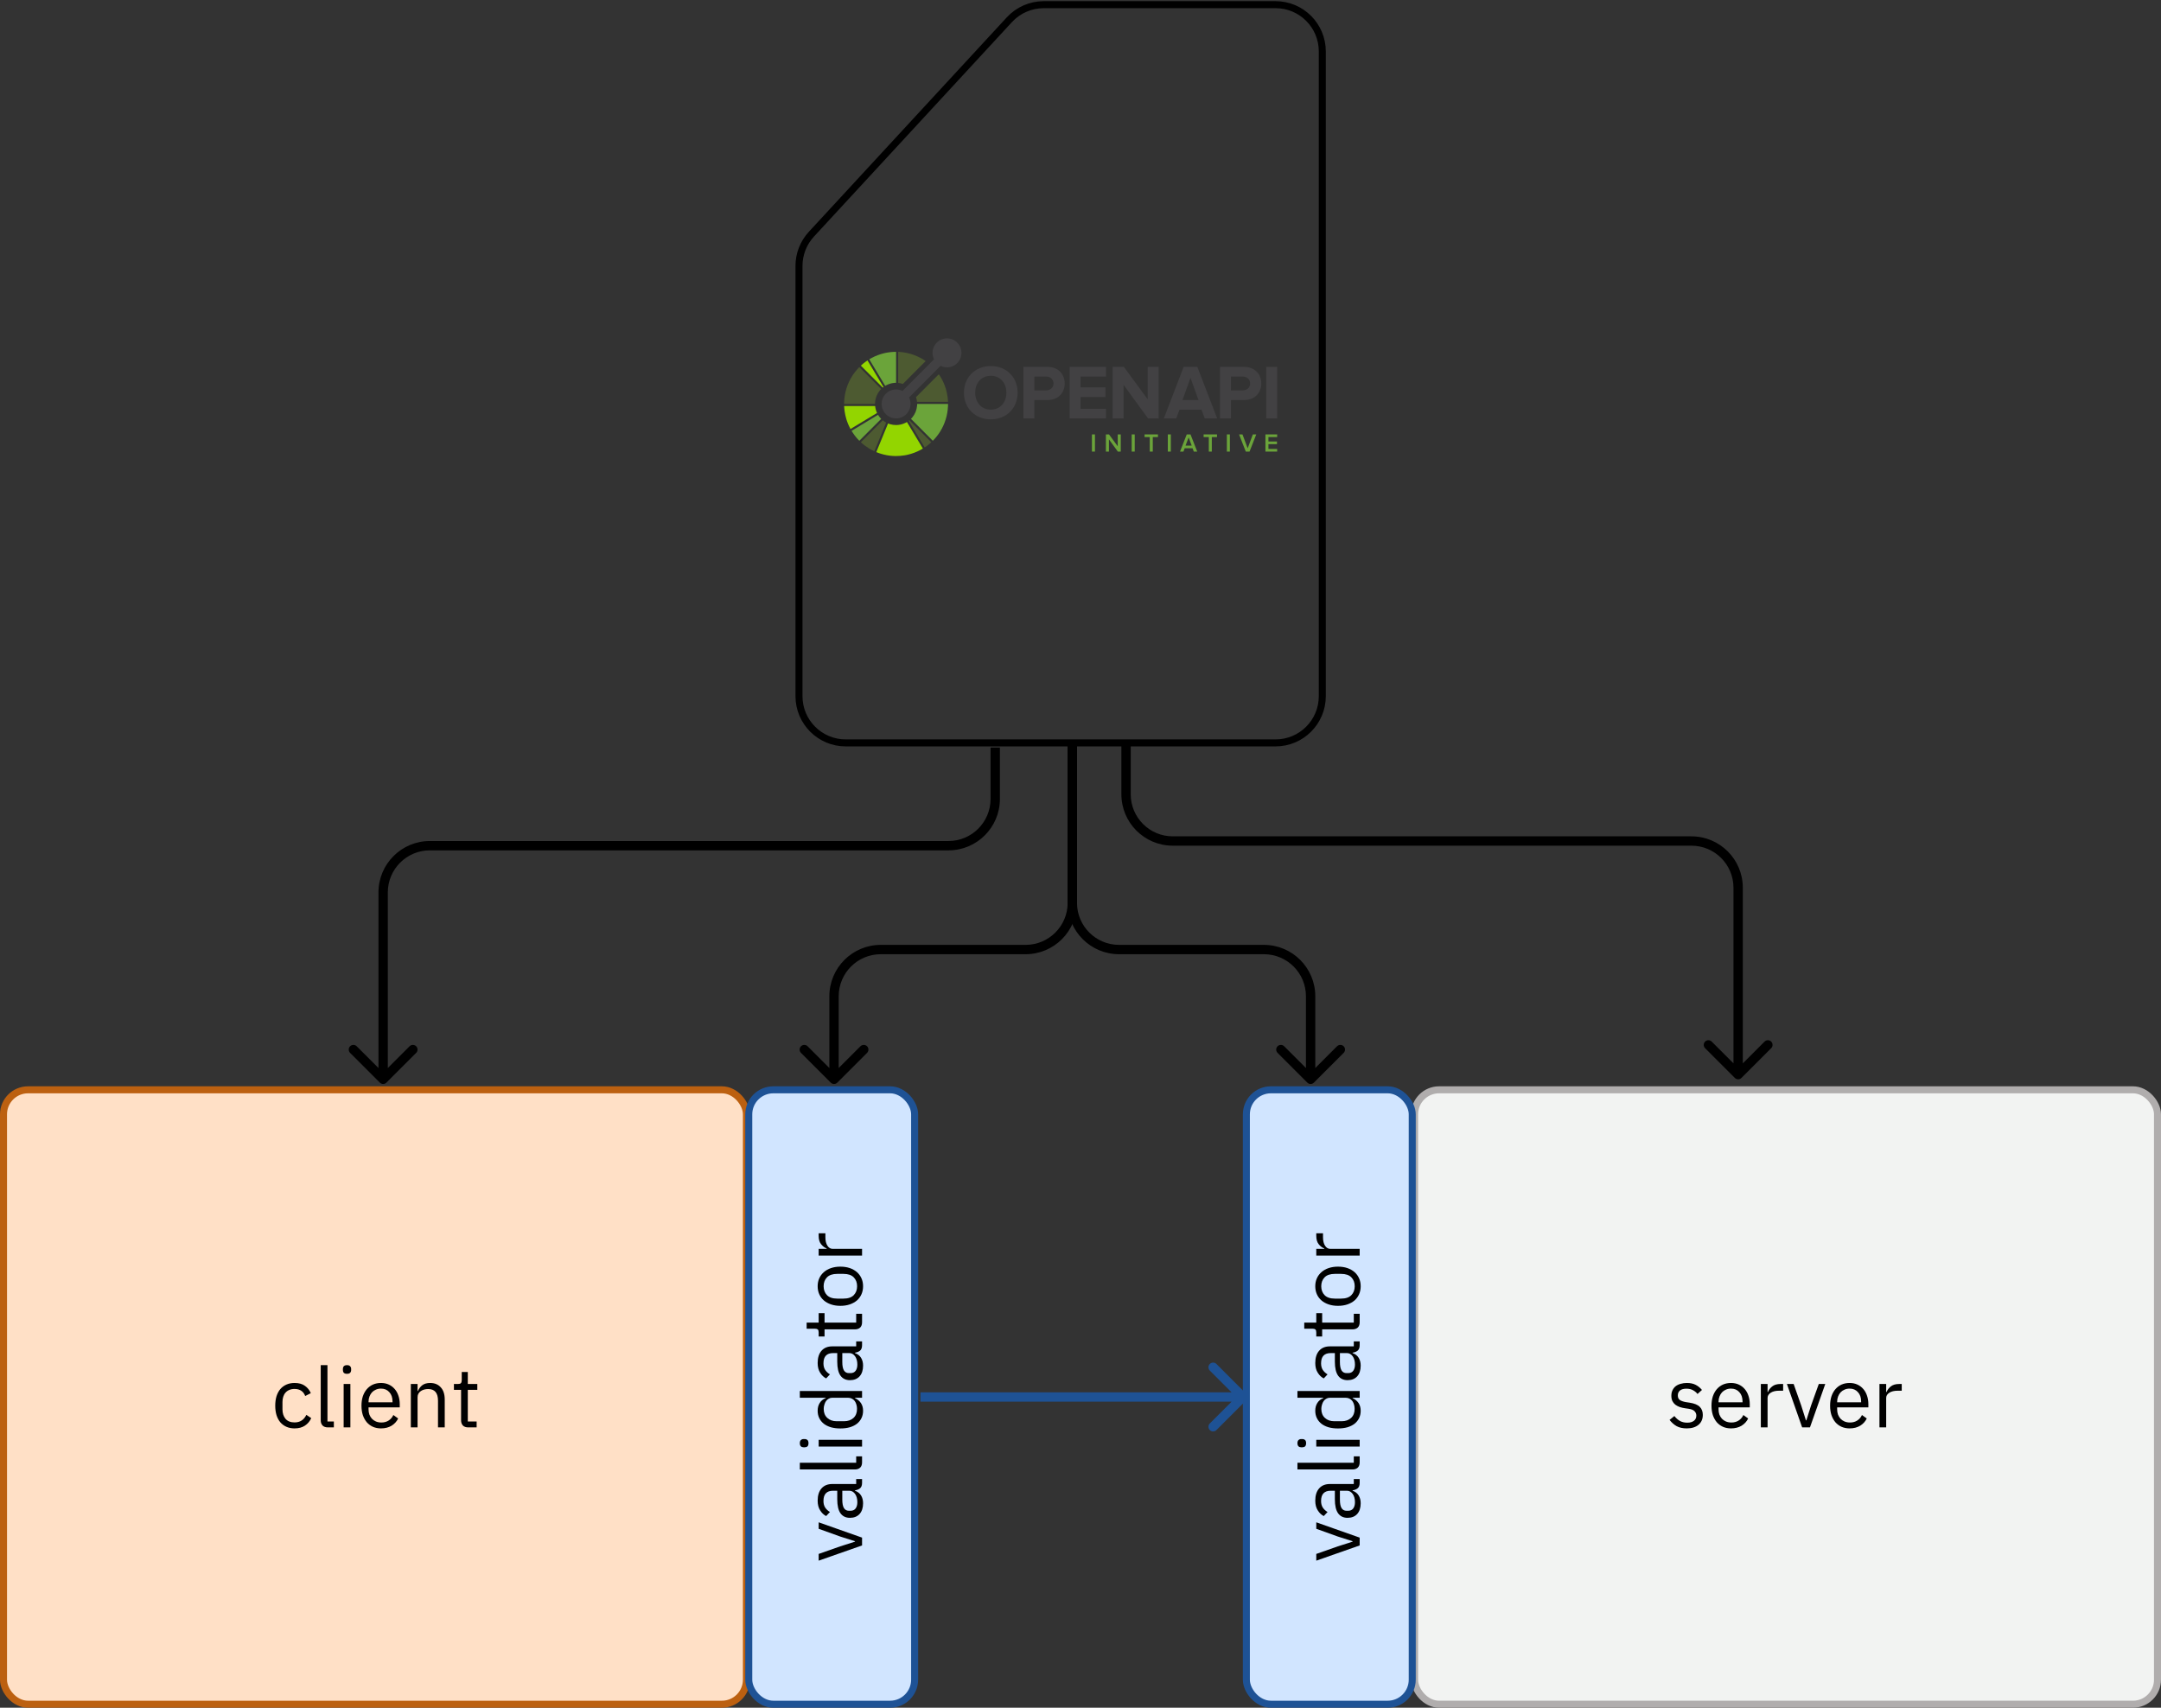 <svg width="925" height="731" viewBox="0 0 925 731" fill="none" xmlns="http://www.w3.org/2000/svg">
<rect x="0" y="0" width="925" height="731" fill="#333333" stroke="none"/>
<rect x="923.5" y="729.5" width="318" height="263" rx="10.5" transform="rotate(-180 923.5 729.5)" fill="#F2F3F2" stroke="#B0ADAD" stroke-width="3"/>
<path d="M432.061 8.434L347.304 100.254C343.894 103.949 342 108.792 342 113.82V298C342 309.046 350.954 318 362 318H546C557.046 318 566 309.046 566 298V22C566 10.954 557.046 2 546 2H446.757C441.175 2 435.847 4.333 432.061 8.434Z" stroke="black" stroke-width="3"/>
<rect x="1.5" y="466.5" width="318" height="263" rx="10.5" fill="#FFE0C6" stroke="#BC6010" stroke-width="3"/>
<rect x="320.5" y="466.5" width="71" height="263" rx="10.5" fill="#D1E5FF" stroke="#1E5295" stroke-width="3"/>
<rect x="533.5" y="466.5" width="71" height="263" rx="10.5" fill="#D1E5FF" stroke="#1E5295" stroke-width="3"/>
<path d="M126.095 611.432C124.799 611.432 123.635 611.204 122.603 610.748C121.571 610.292 120.695 609.644 119.975 608.804C119.279 607.964 118.739 606.944 118.355 605.744C117.995 604.544 117.815 603.2 117.815 601.712C117.815 600.224 117.995 598.88 118.355 597.68C118.739 596.48 119.279 595.46 119.975 594.62C120.695 593.78 121.571 593.132 122.603 592.676C123.635 592.22 124.799 591.992 126.095 591.992C127.943 591.992 129.419 592.4 130.523 593.216C131.651 594.008 132.491 595.052 133.043 596.348L130.631 597.572C130.295 596.612 129.743 595.868 128.975 595.34C128.207 594.812 127.247 594.548 126.095 594.548C125.231 594.548 124.475 594.692 123.827 594.98C123.179 595.244 122.639 595.628 122.207 596.132C121.775 596.612 121.451 597.2 121.235 597.896C121.019 598.568 120.911 599.312 120.911 600.128V603.296C120.911 604.928 121.343 606.272 122.207 607.328C123.095 608.36 124.391 608.876 126.095 608.876C128.423 608.876 130.103 607.796 131.135 605.636L133.223 607.04C132.623 608.384 131.723 609.452 130.523 610.244C129.347 611.036 127.871 611.432 126.095 611.432ZM140.349 611C139.341 611 138.573 610.724 138.045 610.172C137.541 609.596 137.289 608.876 137.289 608.012V584.36H140.169V608.48H142.905V611H140.349ZM148.537 588.068C147.913 588.068 147.457 587.924 147.169 587.636C146.905 587.324 146.773 586.928 146.773 586.448V585.98C146.773 585.5 146.905 585.116 147.169 584.828C147.457 584.516 147.913 584.36 148.537 584.36C149.161 584.36 149.605 584.516 149.869 584.828C150.157 585.116 150.301 585.5 150.301 585.98V586.448C150.301 586.928 150.157 587.324 149.869 587.636C149.605 587.924 149.161 588.068 148.537 588.068ZM147.097 592.424H149.977V611H147.097V592.424ZM163.081 611.432C161.809 611.432 160.657 611.204 159.625 610.748C158.617 610.292 157.741 609.644 156.997 608.804C156.277 607.94 155.713 606.92 155.305 605.744C154.921 604.544 154.729 603.2 154.729 601.712C154.729 600.248 154.921 598.916 155.305 597.716C155.713 596.516 156.277 595.496 156.997 594.656C157.741 593.792 158.617 593.132 159.625 592.676C160.657 592.22 161.809 591.992 163.081 591.992C164.329 591.992 165.445 592.22 166.429 592.676C167.413 593.132 168.253 593.768 168.949 594.584C169.645 595.376 170.173 596.324 170.533 597.428C170.917 598.532 171.109 599.744 171.109 601.064V602.432H157.753V603.296C157.753 604.088 157.873 604.832 158.113 605.528C158.377 606.2 158.737 606.788 159.193 607.292C159.673 607.796 160.249 608.192 160.921 608.48C161.617 608.768 162.397 608.912 163.261 608.912C164.437 608.912 165.457 608.636 166.321 608.084C167.209 607.532 167.893 606.74 168.373 605.708L170.425 607.184C169.825 608.456 168.889 609.488 167.617 610.28C166.345 611.048 164.833 611.432 163.081 611.432ZM163.081 594.404C162.289 594.404 161.569 594.548 160.921 594.836C160.273 595.1 159.709 595.484 159.229 595.988C158.773 596.492 158.413 597.092 158.149 597.788C157.885 598.46 157.753 599.204 157.753 600.02V600.272H168.013V599.876C168.013 598.22 167.557 596.9 166.645 595.916C165.757 594.908 164.569 594.404 163.081 594.404ZM175.855 611V592.424H178.735V595.448H178.879C179.335 594.392 179.971 593.552 180.787 592.928C181.627 592.304 182.743 591.992 184.135 591.992C186.055 591.992 187.567 592.616 188.671 593.864C189.799 595.088 190.363 596.828 190.363 599.084V611H187.483V599.588C187.483 596.252 186.079 594.584 183.271 594.584C182.695 594.584 182.131 594.656 181.579 594.8C181.051 594.944 180.571 595.16 180.139 595.448C179.707 595.736 179.359 596.108 179.095 596.564C178.855 596.996 178.735 597.512 178.735 598.112V611H175.855ZM200.42 611C199.412 611 198.644 610.724 198.116 610.172C197.612 609.596 197.36 608.852 197.36 607.94V594.944H194.3V592.424H196.028C196.652 592.424 197.072 592.304 197.288 592.064C197.528 591.8 197.648 591.356 197.648 590.732V587.276H200.24V592.424H204.308V594.944H200.24V608.48H204.02V611H200.42Z" fill="black"/>
<path d="M721.997 611.432C720.269 611.432 718.817 611.108 717.641 610.46C716.489 609.788 715.493 608.9 714.653 607.796L716.705 606.14C717.425 607.052 718.229 607.76 719.117 608.264C720.005 608.744 721.037 608.984 722.213 608.984C723.437 608.984 724.385 608.72 725.057 608.192C725.753 607.664 726.101 606.92 726.101 605.96C726.101 605.24 725.861 604.628 725.381 604.124C724.925 603.596 724.085 603.236 722.861 603.044L721.385 602.828C720.521 602.708 719.729 602.528 719.009 602.288C718.289 602.024 717.653 601.688 717.101 601.28C716.573 600.848 716.153 600.32 715.841 599.696C715.553 599.072 715.409 598.328 715.409 597.464C715.409 596.552 715.577 595.76 715.913 595.088C716.249 594.392 716.705 593.816 717.281 593.36C717.881 592.904 718.589 592.568 719.405 592.352C720.221 592.112 721.097 591.992 722.033 591.992C723.545 591.992 724.805 592.256 725.813 592.784C726.845 593.312 727.745 594.044 728.513 594.98L726.605 596.708C726.197 596.132 725.597 595.616 724.805 595.16C724.013 594.68 723.017 594.44 721.817 594.44C720.617 594.44 719.705 594.704 719.081 595.232C718.481 595.736 718.181 596.432 718.181 597.32C718.181 598.232 718.481 598.892 719.081 599.3C719.705 599.708 720.593 600.008 721.745 600.2L723.185 600.416C725.249 600.728 726.713 601.328 727.577 602.216C728.441 603.08 728.873 604.22 728.873 605.636C728.873 607.436 728.261 608.852 727.037 609.884C725.813 610.916 724.133 611.432 721.997 611.432ZM740.944 611.432C739.672 611.432 738.52 611.204 737.488 610.748C736.48 610.292 735.604 609.644 734.86 608.804C734.14 607.94 733.576 606.92 733.168 605.744C732.784 604.544 732.592 603.2 732.592 601.712C732.592 600.248 732.784 598.916 733.168 597.716C733.576 596.516 734.14 595.496 734.86 594.656C735.604 593.792 736.48 593.132 737.488 592.676C738.52 592.22 739.672 591.992 740.944 591.992C742.192 591.992 743.308 592.22 744.292 592.676C745.276 593.132 746.116 593.768 746.812 594.584C747.508 595.376 748.036 596.324 748.396 597.428C748.78 598.532 748.972 599.744 748.972 601.064V602.432H735.616V603.296C735.616 604.088 735.736 604.832 735.976 605.528C736.24 606.2 736.6 606.788 737.056 607.292C737.536 607.796 738.112 608.192 738.784 608.48C739.48 608.768 740.26 608.912 741.124 608.912C742.3 608.912 743.32 608.636 744.184 608.084C745.072 607.532 745.756 606.74 746.236 605.708L748.288 607.184C747.688 608.456 746.752 609.488 745.48 610.28C744.208 611.048 742.696 611.432 740.944 611.432ZM740.944 594.404C740.152 594.404 739.432 594.548 738.784 594.836C738.136 595.1 737.572 595.484 737.092 595.988C736.636 596.492 736.276 597.092 736.012 597.788C735.748 598.46 735.616 599.204 735.616 600.02V600.272H745.876V599.876C745.876 598.22 745.42 596.9 744.508 595.916C743.62 594.908 742.432 594.404 740.944 594.404ZM753.718 611V592.424H756.598V595.844H756.778C757.114 594.956 757.714 594.164 758.578 593.468C759.442 592.772 760.63 592.424 762.142 592.424H763.258V595.304H761.566C760.006 595.304 758.782 595.604 757.894 596.204C757.03 596.78 756.598 597.512 756.598 598.4V611H753.718ZM771.393 611L764.877 592.424H767.757L770.997 601.64L773.013 607.976H773.193L775.209 601.64L778.521 592.424H781.293L774.741 611H771.393ZM791.71 611.432C790.438 611.432 789.286 611.204 788.254 610.748C787.246 610.292 786.37 609.644 785.626 608.804C784.906 607.94 784.342 606.92 783.934 605.744C783.55 604.544 783.358 603.2 783.358 601.712C783.358 600.248 783.55 598.916 783.934 597.716C784.342 596.516 784.906 595.496 785.626 594.656C786.37 593.792 787.246 593.132 788.254 592.676C789.286 592.22 790.438 591.992 791.71 591.992C792.958 591.992 794.074 592.22 795.058 592.676C796.042 593.132 796.882 593.768 797.578 594.584C798.274 595.376 798.802 596.324 799.162 597.428C799.546 598.532 799.738 599.744 799.738 601.064V602.432H786.382V603.296C786.382 604.088 786.502 604.832 786.742 605.528C787.006 606.2 787.366 606.788 787.822 607.292C788.302 607.796 788.878 608.192 789.55 608.48C790.246 608.768 791.026 608.912 791.89 608.912C793.066 608.912 794.086 608.636 794.95 608.084C795.838 607.532 796.522 606.74 797.002 605.708L799.054 607.184C798.454 608.456 797.518 609.488 796.246 610.28C794.974 611.048 793.462 611.432 791.71 611.432ZM791.71 594.404C790.918 594.404 790.198 594.548 789.55 594.836C788.902 595.1 788.338 595.484 787.858 595.988C787.402 596.492 787.042 597.092 786.778 597.788C786.514 598.46 786.382 599.204 786.382 600.02V600.272H796.642V599.876C796.642 598.22 796.186 596.9 795.274 595.916C794.386 594.908 793.198 594.404 791.71 594.404ZM804.484 611V592.424H807.364V595.844H807.544C807.88 594.956 808.48 594.164 809.344 593.468C810.208 592.772 811.396 592.424 812.908 592.424H814.024V595.304H812.332C810.772 595.304 809.548 595.604 808.66 596.204C807.796 596.78 807.364 597.512 807.364 598.4V611H804.484Z" fill="black"/>
<path d="M369 661.535L350.424 668.051L350.424 665.171L359.64 661.931L365.976 659.915L365.976 659.735L359.64 657.719L350.424 654.407L350.424 651.635L369 658.187L369 661.535ZM369 634.737C369 635.817 368.712 636.597 368.136 637.077C367.56 637.533 366.84 637.821 365.976 637.941L365.976 638.121C367.128 638.529 367.992 639.201 368.568 640.137C369.144 641.073 369.432 642.189 369.432 643.485C369.432 645.453 368.928 646.989 367.92 648.093C366.912 649.173 365.544 649.713 363.816 649.713C362.064 649.713 360.72 649.077 359.784 647.805C358.848 646.509 358.38 644.505 358.38 641.793L358.38 638.121L356.544 638.121C355.224 638.121 354.216 638.481 353.52 639.201C352.824 639.921 352.476 641.025 352.476 642.513C352.476 643.641 352.728 644.589 353.232 645.357C353.736 646.101 354.408 646.725 355.248 647.229L353.628 648.957C352.62 648.453 351.768 647.649 351.072 646.545C350.352 645.441 349.992 644.049 349.992 642.369C349.992 640.113 350.544 638.361 351.648 637.113C352.752 635.865 354.288 635.241 356.256 635.241L366.48 635.241L366.48 633.117L369 633.117L369 634.737ZM366.984 643.017C366.984 642.297 366.9 641.637 366.732 641.037C366.564 640.437 366.324 639.921 366.012 639.489C365.7 639.057 365.34 638.721 364.932 638.481C364.524 638.241 364.08 638.121 363.6 638.121L360.54 638.121L360.54 641.937C360.54 643.593 360.78 644.805 361.26 645.573C361.74 646.317 362.436 646.689 363.348 646.689L364.104 646.689C365.016 646.689 365.724 646.365 366.228 645.717C366.732 645.045 366.984 644.145 366.984 643.017ZM369 625.946C369 626.954 368.724 627.722 368.172 628.25C367.596 628.754 366.876 629.006 366.012 629.006L342.36 629.006L342.36 626.126L366.48 626.126L366.48 623.39L369 623.39L369 625.946ZM346.068 617.758C346.068 618.382 345.924 618.838 345.636 619.126C345.324 619.39 344.928 619.522 344.448 619.522L343.98 619.522C343.5 619.522 343.116 619.39 342.828 619.126C342.516 618.838 342.36 618.382 342.36 617.758C342.36 617.134 342.516 616.69 342.828 616.426C343.116 616.138 343.5 615.994 343.98 615.994L344.448 615.994C344.928 615.994 345.324 616.138 345.636 616.426C345.924 616.69 346.068 617.134 346.068 617.758ZM350.424 619.198L350.424 616.318L369 616.318L369 619.198L350.424 619.198ZM365.976 598.318L365.976 598.462C368.28 599.59 369.432 601.402 369.432 603.898C369.432 605.05 369.204 606.094 368.748 607.03C368.292 607.966 367.644 608.77 366.804 609.442C365.964 610.09 364.944 610.594 363.744 610.954C362.544 611.29 361.2 611.458 359.712 611.458C358.224 611.458 356.88 611.29 355.68 610.954C354.48 610.594 353.46 610.09 352.62 609.442C351.78 608.77 351.132 607.966 350.676 607.03C350.22 606.094 349.992 605.05 349.992 603.898C349.992 602.602 350.28 601.498 350.856 600.586C351.408 599.65 352.272 598.942 353.448 598.462L353.448 598.318L342.36 598.318L342.36 595.438L369 595.438L369 598.318L365.976 598.318ZM366.84 603.106C366.84 602.458 366.756 601.846 366.588 601.27C366.42 600.67 366.18 600.154 365.868 599.722C365.532 599.29 365.136 598.954 364.68 598.714C364.2 598.45 363.66 598.318 363.06 598.318L356.148 598.318C355.644 598.318 355.176 598.45 354.744 598.714C354.288 598.954 353.904 599.29 353.592 599.722C353.28 600.154 353.04 600.67 352.872 601.27C352.68 601.846 352.584 602.458 352.584 603.106C352.584 604.738 353.1 606.022 354.132 606.958C355.14 607.894 356.472 608.362 358.128 608.362L361.296 608.362C362.952 608.362 364.296 607.894 365.328 606.958C366.336 606.022 366.84 604.738 366.84 603.106ZM369 575.815C369 576.895 368.712 577.675 368.136 578.155C367.56 578.611 366.84 578.899 365.976 579.019L365.976 579.199C367.128 579.607 367.992 580.279 368.568 581.215C369.144 582.151 369.432 583.267 369.432 584.563C369.432 586.531 368.928 588.067 367.92 589.171C366.912 590.251 365.544 590.791 363.816 590.791C362.064 590.791 360.72 590.155 359.784 588.883C358.848 587.587 358.38 585.583 358.38 582.871L358.38 579.199L356.544 579.199C355.224 579.199 354.216 579.559 353.52 580.279C352.824 580.999 352.476 582.103 352.476 583.591C352.476 584.719 352.728 585.667 353.232 586.435C353.736 587.179 354.408 587.803 355.248 588.307L353.628 590.035C352.62 589.531 351.768 588.727 351.072 587.623C350.352 586.519 349.992 585.127 349.992 583.447C349.992 581.191 350.544 579.439 351.648 578.191C352.752 576.943 354.288 576.319 356.256 576.319L366.48 576.319L366.48 574.195L369 574.195L369 575.815ZM366.984 584.095C366.984 583.375 366.9 582.715 366.732 582.115C366.564 581.515 366.324 580.999 366.012 580.567C365.7 580.135 365.34 579.799 364.932 579.559C364.524 579.319 364.08 579.199 363.6 579.199L360.54 579.199L360.54 583.015C360.54 584.671 360.78 585.883 361.26 586.651C361.74 587.395 362.436 587.767 363.348 587.767L364.104 587.767C365.016 587.767 365.724 587.443 366.228 586.795C366.732 586.123 366.984 585.223 366.984 584.095ZM369 565.981C369 566.989 368.724 567.757 368.172 568.285C367.596 568.789 366.852 569.041 365.94 569.041L352.944 569.041L352.944 572.101L350.424 572.101L350.424 570.373C350.424 569.749 350.304 569.329 350.064 569.113C349.8 568.873 349.356 568.753 348.732 568.753L345.276 568.753L345.276 566.161L350.424 566.161L350.424 562.093L352.944 562.093L352.944 566.161L366.48 566.161L366.48 562.381L369 562.381L369 565.981ZM369.432 550.584C369.432 551.832 369.204 552.972 368.748 554.004C368.292 555.036 367.644 555.924 366.804 556.668C365.94 557.388 364.92 557.952 363.744 558.36C362.544 558.768 361.2 558.972 359.712 558.972C358.248 558.972 356.916 558.768 355.716 558.36C354.516 557.952 353.496 557.388 352.656 556.668C351.792 555.924 351.132 555.036 350.676 554.004C350.22 552.972 349.992 551.832 349.992 550.584C349.992 549.336 350.22 548.208 350.676 547.2C351.132 546.168 351.792 545.28 352.656 544.536C353.496 543.792 354.516 543.216 355.716 542.808C356.916 542.4 358.248 542.196 359.712 542.196C361.2 542.196 362.544 542.4 363.744 542.808C364.92 543.216 365.94 543.792 366.804 544.536C367.644 545.28 368.292 546.168 368.748 547.2C369.204 548.208 369.432 549.336 369.432 550.584ZM366.876 550.584C366.876 549.024 366.396 547.752 365.436 546.768C364.476 545.784 363.012 545.292 361.044 545.292L358.38 545.292C356.412 545.292 354.948 545.784 353.988 546.768C353.028 547.752 352.548 549.024 352.548 550.584C352.548 552.144 353.028 553.416 353.988 554.4C354.948 555.384 356.412 555.876 358.38 555.876L361.044 555.876C363.012 555.876 364.476 555.384 365.436 554.4C366.396 553.416 366.876 552.144 366.876 550.584ZM369 537.46L350.424 537.46L350.424 534.58L353.844 534.58L353.844 534.4C352.956 534.064 352.164 533.464 351.468 532.6C350.772 531.736 350.424 530.548 350.424 529.036L350.424 527.92L353.304 527.92L353.304 529.612C353.304 531.172 353.604 532.396 354.204 533.284C354.78 534.148 355.512 534.58 356.4 534.58L369 534.58L369 537.46Z" fill="black"/>
<path d="M582 661.535L563.424 668.051L563.424 665.171L572.64 661.931L578.976 659.915L578.976 659.735L572.64 657.719L563.424 654.407L563.424 651.635L582 658.187L582 661.535ZM582 634.737C582 635.817 581.712 636.597 581.136 637.077C580.56 637.533 579.84 637.821 578.976 637.941L578.976 638.121C580.128 638.529 580.992 639.201 581.568 640.137C582.144 641.073 582.432 642.189 582.432 643.485C582.432 645.453 581.928 646.989 580.92 648.093C579.912 649.173 578.544 649.713 576.816 649.713C575.064 649.713 573.72 649.077 572.784 647.805C571.848 646.509 571.38 644.505 571.38 641.793L571.38 638.121L569.544 638.121C568.224 638.121 567.216 638.481 566.52 639.201C565.824 639.921 565.476 641.025 565.476 642.513C565.476 643.641 565.728 644.589 566.232 645.357C566.736 646.101 567.408 646.725 568.248 647.229L566.628 648.957C565.62 648.453 564.768 647.649 564.072 646.545C563.352 645.441 562.992 644.049 562.992 642.369C562.992 640.113 563.544 638.361 564.648 637.113C565.752 635.865 567.288 635.241 569.256 635.241L579.48 635.241L579.48 633.117L582 633.117L582 634.737ZM579.984 643.017C579.984 642.297 579.9 641.637 579.732 641.037C579.564 640.437 579.324 639.921 579.012 639.489C578.7 639.057 578.34 638.721 577.932 638.481C577.524 638.241 577.08 638.121 576.6 638.121L573.54 638.121L573.54 641.937C573.54 643.593 573.78 644.805 574.26 645.573C574.74 646.317 575.436 646.689 576.348 646.689L577.104 646.689C578.016 646.689 578.724 646.365 579.228 645.717C579.732 645.045 579.984 644.145 579.984 643.017ZM582 625.946C582 626.954 581.724 627.722 581.172 628.25C580.596 628.754 579.876 629.006 579.012 629.006L555.36 629.006L555.36 626.126L579.48 626.126L579.48 623.39L582 623.39L582 625.946ZM559.068 617.758C559.068 618.382 558.924 618.838 558.636 619.126C558.324 619.39 557.928 619.522 557.448 619.522L556.98 619.522C556.5 619.522 556.116 619.39 555.828 619.126C555.516 618.838 555.36 618.382 555.36 617.758C555.36 617.134 555.516 616.69 555.828 616.426C556.116 616.138 556.5 615.994 556.98 615.994L557.448 615.994C557.928 615.994 558.324 616.138 558.636 616.426C558.924 616.69 559.068 617.134 559.068 617.758ZM563.424 619.198L563.424 616.318L582 616.318L582 619.198L563.424 619.198ZM578.976 598.318L578.976 598.462C581.28 599.59 582.432 601.402 582.432 603.898C582.432 605.05 582.204 606.094 581.748 607.03C581.292 607.966 580.644 608.77 579.804 609.442C578.964 610.09 577.944 610.594 576.744 610.954C575.544 611.29 574.2 611.458 572.712 611.458C571.224 611.458 569.88 611.29 568.68 610.954C567.48 610.594 566.46 610.09 565.62 609.442C564.78 608.77 564.132 607.966 563.676 607.03C563.22 606.094 562.992 605.05 562.992 603.898C562.992 602.602 563.28 601.498 563.856 600.586C564.408 599.65 565.272 598.942 566.448 598.462L566.448 598.318L555.36 598.318L555.36 595.438L582 595.438L582 598.318L578.976 598.318ZM579.84 603.106C579.84 602.458 579.756 601.846 579.588 601.27C579.42 600.67 579.18 600.154 578.868 599.722C578.532 599.29 578.136 598.954 577.68 598.714C577.2 598.45 576.66 598.318 576.06 598.318L569.148 598.318C568.644 598.318 568.176 598.45 567.744 598.714C567.288 598.954 566.904 599.29 566.592 599.722C566.28 600.154 566.04 600.67 565.872 601.27C565.68 601.846 565.584 602.458 565.584 603.106C565.584 604.738 566.1 606.022 567.132 606.958C568.14 607.894 569.472 608.362 571.128 608.362L574.296 608.362C575.952 608.362 577.296 607.894 578.328 606.958C579.336 606.022 579.84 604.738 579.84 603.106ZM582 575.815C582 576.895 581.712 577.675 581.136 578.155C580.56 578.611 579.84 578.899 578.976 579.019L578.976 579.199C580.128 579.607 580.992 580.279 581.568 581.215C582.144 582.151 582.432 583.267 582.432 584.563C582.432 586.531 581.928 588.067 580.92 589.171C579.912 590.251 578.544 590.791 576.816 590.791C575.064 590.791 573.72 590.155 572.784 588.883C571.848 587.587 571.38 585.583 571.38 582.871L571.38 579.199L569.544 579.199C568.224 579.199 567.216 579.559 566.52 580.279C565.824 580.999 565.476 582.103 565.476 583.591C565.476 584.719 565.728 585.667 566.232 586.435C566.736 587.179 567.408 587.803 568.248 588.307L566.628 590.035C565.62 589.531 564.768 588.727 564.072 587.623C563.352 586.519 562.992 585.127 562.992 583.447C562.992 581.191 563.544 579.439 564.648 578.191C565.752 576.943 567.288 576.319 569.256 576.319L579.48 576.319L579.48 574.195L582 574.195L582 575.815ZM579.984 584.095C579.984 583.375 579.9 582.715 579.732 582.115C579.564 581.515 579.324 580.999 579.012 580.567C578.7 580.135 578.34 579.799 577.932 579.559C577.524 579.319 577.08 579.199 576.6 579.199L573.54 579.199L573.54 583.015C573.54 584.671 573.78 585.883 574.26 586.651C574.74 587.395 575.436 587.767 576.348 587.767L577.104 587.767C578.016 587.767 578.724 587.443 579.228 586.795C579.732 586.123 579.984 585.223 579.984 584.095ZM582 565.981C582 566.989 581.724 567.757 581.172 568.285C580.596 568.789 579.852 569.041 578.94 569.041L565.944 569.041L565.944 572.101L563.424 572.101L563.424 570.373C563.424 569.749 563.304 569.329 563.064 569.113C562.8 568.873 562.356 568.753 561.732 568.753L558.276 568.753L558.276 566.161L563.424 566.161L563.424 562.093L565.944 562.093L565.944 566.161L579.48 566.161L579.48 562.381L582 562.381L582 565.981ZM582.432 550.584C582.432 551.832 582.204 552.972 581.748 554.004C581.292 555.036 580.644 555.924 579.804 556.668C578.94 557.388 577.92 557.952 576.744 558.36C575.544 558.768 574.2 558.972 572.712 558.972C571.248 558.972 569.916 558.768 568.716 558.36C567.516 557.952 566.496 557.388 565.656 556.668C564.792 555.924 564.132 555.036 563.676 554.004C563.22 552.972 562.992 551.832 562.992 550.584C562.992 549.336 563.22 548.208 563.676 547.2C564.132 546.168 564.792 545.28 565.656 544.536C566.496 543.792 567.516 543.216 568.716 542.808C569.916 542.4 571.248 542.196 572.712 542.196C574.2 542.196 575.544 542.4 576.744 542.808C577.92 543.216 578.94 543.792 579.804 544.536C580.644 545.28 581.292 546.168 581.748 547.2C582.204 548.208 582.432 549.336 582.432 550.584ZM579.876 550.584C579.876 549.024 579.396 547.752 578.436 546.768C577.476 545.784 576.012 545.292 574.044 545.292L571.38 545.292C569.412 545.292 567.948 545.784 566.988 546.768C566.028 547.752 565.548 549.024 565.548 550.584C565.548 552.144 566.028 553.416 566.988 554.4C567.948 555.384 569.412 555.876 571.38 555.876L574.044 555.876C576.012 555.876 577.476 555.384 578.436 554.4C579.396 553.416 579.876 552.144 579.876 550.584ZM582 537.46L563.424 537.46L563.424 534.58L566.844 534.58L566.844 534.4C565.956 534.064 565.164 533.464 564.468 532.6C563.772 531.736 563.424 530.548 563.424 529.036L563.424 527.92L566.304 527.92L566.304 529.612C566.304 531.172 566.604 532.396 567.204 533.284C567.78 534.148 568.512 534.58 569.4 534.58L582 534.58L582 537.46Z" fill="black"/>
<path d="M533.414 599.414C534.195 598.633 534.195 597.367 533.414 596.586L520.686 583.858C519.905 583.077 518.639 583.077 517.858 583.858C517.077 584.639 517.077 585.905 517.858 586.686L529.172 598L517.858 609.314C517.077 610.095 517.077 611.361 517.858 612.142C518.639 612.923 519.905 612.923 520.686 612.142L533.414 599.414ZM394 600H532V596H394V600Z" fill="#1E5295"/>
<g clip-path="url(#clip0_113_874)">
<path d="M374.59 173.803H374.539H361.336C361.339 173.867 361.34 173.933 361.344 173.997C361.349 174.122 361.358 174.247 361.366 174.372C361.37 174.426 361.372 174.479 361.376 174.532C361.386 174.677 361.399 174.821 361.412 174.965C361.415 174.997 361.418 175.03 361.421 175.061C361.436 175.221 361.453 175.382 361.472 175.54C361.473 175.556 361.475 175.571 361.477 175.587C361.498 175.758 361.52 175.93 361.545 176.101C361.545 176.103 361.545 176.105 361.546 176.107C361.698 177.167 361.927 178.216 362.231 179.248C362.232 179.252 362.234 179.256 362.235 179.261C362.283 179.423 362.333 179.585 362.384 179.745C362.388 179.754 362.391 179.764 362.393 179.773C362.396 179.783 362.399 179.792 362.402 179.802C362.449 179.947 362.499 180.092 362.548 180.237C362.561 180.273 362.573 180.31 362.587 180.347C362.631 180.472 362.676 180.598 362.723 180.723C362.744 180.78 362.766 180.836 362.787 180.893C362.827 180.997 362.867 181.1 362.908 181.204C362.939 181.282 362.971 181.359 363.004 181.437C363.037 181.518 363.071 181.599 363.105 181.68C363.147 181.779 363.191 181.877 363.235 181.976C363.261 182.035 363.287 182.093 363.313 182.152C363.367 182.27 363.422 182.388 363.478 182.506C363.496 182.543 363.514 182.581 363.533 182.619C363.598 182.754 363.664 182.888 363.731 183.021C363.743 183.042 363.752 183.062 363.763 183.083C363.839 183.23 363.916 183.378 363.995 183.524C363.999 183.53 364.002 183.537 364.005 183.544C364.022 183.574 364.04 183.604 364.057 183.634L375.376 176.796L375.418 176.771C374.971 175.827 374.693 174.823 374.59 173.803Z" fill="#93D500"/>
<path d="M361.962 179.898L361.966 179.909L362.394 179.774L361.962 179.898Z" fill="#93D500"/>
<path d="M377.847 179.904L377.815 179.936L368.48 189.298C368.528 189.343 368.575 189.389 368.625 189.432C368.712 189.511 368.801 189.59 368.889 189.667C368.935 189.708 368.98 189.749 369.025 189.788C369.131 189.88 369.238 189.97 369.344 190.059C369.373 190.083 369.401 190.107 369.43 190.131C369.55 190.23 369.672 190.328 369.794 190.425C369.81 190.437 369.826 190.45 369.841 190.462C369.974 190.567 370.107 190.668 370.242 190.771C370.248 190.774 370.253 190.778 370.257 190.782C370.82 191.203 371.403 191.598 372.004 191.966C372.025 191.979 372.045 191.991 372.066 192.004C372.181 192.073 372.295 192.141 372.41 192.208C372.481 192.248 372.551 192.289 372.622 192.329C372.688 192.367 372.754 192.404 372.822 192.441C372.943 192.508 373.065 192.574 373.187 192.639C373.203 192.648 373.22 192.657 373.237 192.666C373.577 192.844 373.922 193.009 374.27 193.168L374.601 192.362L379.297 180.927L379.314 180.885C378.801 180.61 378.31 180.284 377.847 179.904Z" fill="#4D5A31"/>
<path d="M376.875 178.972C376.774 178.859 376.678 178.744 376.584 178.628C376.501 178.524 376.42 178.42 376.342 178.314C376.253 178.193 376.165 178.071 376.083 177.946C375.999 177.821 375.918 177.696 375.84 177.567L364.507 184.414C364.681 184.704 364.862 184.986 365.048 185.266C365.054 185.275 365.06 185.285 365.066 185.295C365.068 185.298 365.07 185.302 365.073 185.305C365.079 185.314 365.084 185.324 365.091 185.334C365.091 185.334 365.092 185.335 365.092 185.336C365.107 185.359 365.123 185.38 365.138 185.403C365.139 185.404 365.14 185.405 365.14 185.407L365.142 185.409C365.339 185.7 365.541 185.988 365.749 186.267C365.754 186.273 365.759 186.28 365.763 186.285C365.768 186.291 365.772 186.297 365.777 186.303C365.867 186.424 365.958 186.544 366.052 186.663C366.064 186.678 366.076 186.694 366.089 186.709C366.185 186.832 366.283 186.954 366.383 187.074C366.406 187.103 366.43 187.131 366.453 187.16C366.543 187.268 366.633 187.375 366.724 187.481C366.763 187.526 366.804 187.572 366.844 187.616C366.922 187.706 366.999 187.794 367.078 187.882C367.122 187.93 367.167 187.978 367.212 188.027C367.232 188.049 367.252 188.07 367.272 188.092C367.33 188.155 367.388 188.218 367.447 188.281C367.47 188.305 367.495 188.33 367.519 188.354C367.622 188.462 367.726 188.57 367.832 188.676L377.182 179.301C377.074 179.193 376.974 179.083 376.875 178.972Z" fill="#6BA43A"/>
<path d="M389.268 179.899C389.165 179.983 389.061 180.064 388.956 180.142L388.979 180.181L395.796 191.529C396.111 191.322 396.423 191.109 396.728 190.885C397.388 190.397 398.027 189.868 398.642 189.299L389.305 179.936L389.268 179.899Z" fill="#4D5A31"/>
<path d="M394.934 192.07C394.939 192.067 394.944 192.064 394.949 192.061L394.949 192.061C394.944 192.063 394.939 192.066 394.934 192.07Z" fill="#93D500"/>
<path d="M394.928 192.073V192.072H394.927L394.928 192.073Z" fill="#93D500"/>
<path d="M394.949 192.06L394.949 192.061C394.979 192.044 395.009 192.028 395.038 192.011L395.037 192.008C395.007 192.025 394.978 192.043 394.949 192.06Z" fill="#93D500"/>
<path d="M394.93 192.071L394.934 192.069V192.068L394.93 192.071Z" fill="#93D500"/>
<path d="M394.927 192.072H394.928L394.911 192.044L394.927 192.072Z" fill="#93D500"/>
<path d="M394.934 192.069C394.939 192.066 394.944 192.063 394.949 192.061C394.944 192.063 394.939 192.065 394.934 192.069Z" fill="#93D500"/>
<path d="M394.921 192.075L394.925 192.073L394.921 192.075Z" fill="#93D500"/>
<path d="M394.927 192.072L394.925 192.074L394.928 192.073L394.927 192.072Z" fill="#93D500"/>
<path d="M394.93 192.071C394.929 192.072 394.928 192.072 394.927 192.072C394.929 192.071 394.932 192.07 394.934 192.069V192.068C394.933 192.07 394.931 192.071 394.93 192.071Z" fill="#93D500"/>
<path d="M394.949 192.06C394.979 192.043 395.009 192.028 395.038 192.01C395.009 192.028 394.979 192.043 394.949 192.06Z" fill="#93D500"/>
<path d="M395.039 192.011L395.037 192.008H395.036L395.039 192.011Z" fill="#93D500"/>
<path d="M394.922 192.076L394.919 192.078L394.922 192.076Z" fill="#93D500"/>
<path d="M394.805 191.621L394.573 191.236L388.21 180.645C388.082 180.722 387.95 180.792 387.818 180.864C387.686 180.935 387.552 181.002 387.417 181.066C386.194 181.648 384.871 181.945 383.546 181.945C382.678 181.945 381.81 181.819 380.971 181.568C380.828 181.525 380.689 181.469 380.547 181.418C380.406 181.368 380.263 181.325 380.124 181.268L375.432 192.695L375.248 193.143L375.091 193.526L375.09 193.528C375.102 193.533 375.115 193.537 375.127 193.542C375.14 193.547 375.152 193.551 375.165 193.557C375.166 193.557 375.167 193.557 375.167 193.557C375.17 193.558 375.173 193.559 375.175 193.561C375.286 193.606 375.398 193.645 375.509 193.689C375.649 193.743 375.788 193.799 375.928 193.85C375.999 193.876 376.07 193.906 376.141 193.932C377.611 194.452 379.133 194.817 380.679 195.021C380.74 195.028 380.8 195.036 380.86 195.045C380.924 195.052 380.987 195.059 381.051 195.066C381.17 195.079 381.289 195.093 381.408 195.105C381.438 195.107 381.468 195.11 381.497 195.112C381.644 195.126 381.79 195.139 381.936 195.149C381.986 195.153 382.036 195.155 382.086 195.159C382.214 195.167 382.342 195.175 382.47 195.181C382.549 195.186 382.627 195.188 382.706 195.191C382.808 195.194 382.909 195.198 383.012 195.202C383.159 195.205 383.307 195.206 383.454 195.207C383.489 195.207 383.524 195.208 383.558 195.208C384.793 195.208 386.028 195.105 387.25 194.9C387.271 194.897 387.291 194.893 387.312 194.89C387.441 194.868 387.57 194.844 387.699 194.82C387.773 194.805 387.847 194.791 387.919 194.777C387.995 194.761 388.07 194.746 388.146 194.729C388.272 194.703 388.397 194.675 388.523 194.646C388.546 194.641 388.569 194.637 388.592 194.63C390.448 194.197 392.242 193.525 393.926 192.636L393.927 192.635C394.037 192.577 394.145 192.51 394.255 192.45C394.385 192.379 394.516 192.304 394.646 192.23C394.736 192.178 394.827 192.13 394.916 192.077L394.916 192.076C394.917 192.076 394.918 192.075 394.919 192.075C394.92 192.074 394.922 192.073 394.924 192.072C394.924 192.072 394.925 192.071 394.925 192.071C394.926 192.071 394.927 192.07 394.928 192.07C394.929 192.069 394.931 192.068 394.932 192.067C394.937 192.064 394.942 192.062 394.947 192.058C394.976 192.041 395.005 192.023 395.034 192.006L394.805 191.621Z" fill="#93D500"/>
<path d="M377.853 165.908C377.956 165.824 378.06 165.743 378.165 165.665L378.142 165.626L371.326 154.278C371.009 154.486 370.696 154.699 370.391 154.924C369.731 155.411 369.093 155.939 368.479 156.508L377.816 165.87L377.853 165.908Z" fill="#93D500"/>
<path d="M367.832 157.131C367.726 157.237 367.625 157.348 367.522 157.456C367.418 157.563 367.313 157.671 367.211 157.781C366.522 158.529 365.891 159.314 365.323 160.128C365.295 160.166 365.268 160.206 365.241 160.245C365.177 160.339 365.114 160.432 365.051 160.526C364.986 160.624 364.922 160.723 364.859 160.821C364.835 160.857 364.812 160.894 364.789 160.93C362.641 164.308 361.491 168.14 361.336 172.004C361.33 172.153 361.327 172.303 361.324 172.453C361.321 172.603 361.316 172.753 361.316 172.903H374.539C374.539 172.753 374.553 172.603 374.561 172.453C374.568 172.303 374.571 172.153 374.585 172.004C374.756 170.277 375.421 168.591 376.579 167.175C376.674 167.059 376.78 166.952 376.881 166.84C376.981 166.729 377.075 166.614 377.182 166.507L367.832 157.131Z" fill="#4D5A31"/>
<path d="M395.115 153.84C395.097 153.829 395.078 153.818 395.06 153.808C394.944 153.736 394.827 153.667 394.709 153.599C394.641 153.559 394.573 153.521 394.504 153.482C394.435 153.443 394.367 153.404 394.297 153.367C394.178 153.301 394.058 153.236 393.938 153.172C393.919 153.163 393.901 153.152 393.882 153.143C393.106 152.736 392.31 152.378 391.497 152.067C391.476 152.059 391.455 152.051 391.434 152.043C391.257 151.977 391.079 151.91 390.9 151.848C389.456 151.343 387.962 150.988 386.445 150.788C386.383 150.78 386.321 150.771 386.259 150.763C386.196 150.755 386.135 150.749 386.073 150.742C385.953 150.728 385.834 150.715 385.713 150.703C385.68 150.7 385.647 150.698 385.613 150.694C385.471 150.681 385.328 150.669 385.186 150.658C385.131 150.654 385.074 150.651 385.019 150.648C384.897 150.64 384.774 150.631 384.652 150.626C384.587 150.622 384.522 150.62 384.457 150.618L384.457 163.858V163.91C385.137 163.98 385.811 164.126 386.465 164.348L396.22 154.566C395.858 154.314 395.492 154.07 395.115 153.84Z" fill="#4D5A31"/>
<path d="M372.316 154.185L372.084 153.8L372.316 154.185Z" fill="#6BA43A"/>
<path d="M372.083 153.797L372.085 153.8L372.083 153.797Z" fill="#6BA43A"/>
<path d="M383.112 150.608C382.963 150.611 382.813 150.611 382.664 150.617C381.728 150.655 380.795 150.751 379.869 150.906C379.849 150.91 379.828 150.913 379.808 150.917C379.678 150.939 379.549 150.963 379.42 150.987C379.347 151.001 379.273 151.015 379.2 151.029C379.124 151.045 379.048 151.06 378.972 151.077C378.847 151.103 378.721 151.131 378.596 151.16C378.573 151.165 378.551 151.17 378.527 151.175C376.67 151.609 374.876 152.282 373.192 153.171C373.082 153.229 372.974 153.295 372.865 153.356C372.734 153.427 372.604 153.502 372.474 153.576C372.378 153.632 372.279 153.683 372.183 153.741C372.183 153.741 372.181 153.742 372.18 153.743H372.18C372.173 153.747 372.166 153.75 372.16 153.754C372.135 153.77 372.109 153.782 372.083 153.798L372.085 153.8L372.316 154.185L378.91 165.162C379.039 165.085 379.171 165.014 379.302 164.943C379.434 164.872 379.568 164.805 379.703 164.741C380.645 164.291 381.646 164.012 382.663 163.909C382.813 163.893 382.962 163.881 383.112 163.873C383.261 163.866 383.41 163.858 383.56 163.858L383.561 150.599C383.411 150.599 383.262 150.605 383.112 150.608Z" fill="#6BA43A"/>
<path d="M405.777 171.807C405.77 171.688 405.763 171.569 405.755 171.449C405.751 171.39 405.748 171.331 405.743 171.271C405.733 171.131 405.722 170.991 405.709 170.851C405.706 170.815 405.703 170.779 405.699 170.742C405.684 170.586 405.668 170.429 405.65 170.273C405.648 170.261 405.646 170.248 405.645 170.235C405.644 170.23 405.644 170.223 405.643 170.217C405.622 170.049 405.6 169.88 405.576 169.712C405.576 169.707 405.575 169.701 405.574 169.696C405.422 168.639 405.194 167.591 404.89 166.561C404.888 166.554 404.886 166.548 404.884 166.541C404.836 166.381 404.787 166.222 404.737 166.063C404.73 166.043 404.723 166.022 404.717 166C404.67 165.857 404.622 165.714 404.573 165.571C404.559 165.533 404.546 165.495 404.532 165.455C404.489 165.332 404.444 165.209 404.398 165.085C404.376 165.026 404.354 164.968 404.331 164.91C404.292 164.807 404.252 164.705 404.212 164.605C404.18 164.524 404.147 164.444 404.114 164.365C404.082 164.285 404.049 164.207 404.016 164.128C403.972 164.027 403.928 163.927 403.884 163.826C403.859 163.77 403.834 163.713 403.808 163.656C403.753 163.537 403.697 163.417 403.64 163.298C403.623 163.262 403.606 163.225 403.588 163.189C403.522 163.053 403.456 162.917 403.387 162.782C403.378 162.763 403.368 162.744 403.358 162.726C403.282 162.577 403.204 162.427 403.125 162.28C403.121 162.275 403.119 162.27 403.116 162.265C402.731 161.554 402.308 160.867 401.851 160.206L392.093 169.992C392.315 170.648 392.459 171.323 392.53 172.005H392.582H405.785C405.781 171.938 405.78 171.872 405.777 171.807Z" fill="#4D5A31"/>
<path d="M392.581 172.903C392.581 173.053 392.567 173.202 392.559 173.352C392.552 173.503 392.549 173.653 392.534 173.802C392.363 175.529 391.699 177.215 390.541 178.632C390.447 178.747 390.34 178.855 390.239 178.966C390.139 179.077 390.046 179.192 389.938 179.299L399.288 188.675C399.395 188.568 399.495 188.458 399.598 188.35C399.702 188.241 399.807 188.134 399.908 188.025C400.6 187.273 401.232 186.487 401.802 185.67C401.825 185.638 401.847 185.606 401.868 185.574C401.938 185.474 402.006 185.372 402.074 185.271C402.134 185.181 402.193 185.091 402.251 184.999C402.28 184.956 402.308 184.91 402.336 184.867C404.48 181.49 405.628 177.662 405.782 173.802C405.788 173.652 405.791 173.502 405.794 173.352C405.797 173.202 405.802 173.053 405.802 172.902H392.581V172.903Z" fill="#6BA43A"/>
<path d="M409.731 146.659C407.312 144.233 403.389 144.233 400.971 146.659C399.041 148.594 398.655 151.487 399.804 153.81L386.311 167.341C383.995 166.189 381.11 166.575 379.18 168.51C376.761 170.936 376.761 174.869 379.18 177.295C381.6 179.721 385.522 179.72 387.941 177.295C389.871 175.36 390.256 172.467 389.106 170.144L402.6 156.613C404.917 157.765 407.801 157.379 409.73 155.443C412.149 153.019 412.149 149.085 409.731 146.659Z" fill="#424143"/>
<path d="M467.397 193.305V185.952H468.683V193.305H467.397Z" fill="#6BA43A"/>
<path d="M478.488 193.305L474.662 188.046V193.305H473.376V185.952H474.695L478.444 191.045V185.952H479.73V193.305H478.488Z" fill="#6BA43A"/>
<path d="M484.424 193.305V185.952H485.71V193.305H484.424Z" fill="#6BA43A"/>
<path d="M492.152 193.305V187.088H489.931V185.952H495.658V187.088H493.438V193.305H492.152Z" fill="#6BA43A"/>
<path d="M499.878 193.305V185.952H501.165V193.305H499.878Z" fill="#6BA43A"/>
<path d="M511.003 193.305L510.464 191.883H507.1L506.561 193.305H505.099L507.98 185.952H509.584L512.464 193.305H511.003ZM508.783 187.242L507.463 190.747H510.102L508.783 187.242Z" fill="#6BA43A"/>
<path d="M517.422 193.305V187.088H515.201V185.952H520.929V187.088H518.708V193.305H517.422Z" fill="#6BA43A"/>
<path d="M525.149 193.305V185.952H526.436V193.305H525.149Z" fill="#6BA43A"/>
<path d="M533.251 193.305L530.37 185.952H531.832L534.053 191.894L536.274 185.952H537.736L534.856 193.305H533.251Z" fill="#6BA43A"/>
<path d="M541.66 193.305V185.952H546.683V187.088H542.946V188.983H546.606V190.119H542.946V192.169H546.683V193.305H541.66Z" fill="#6BA43A"/>
<path d="M412.606 168.101C412.606 161.454 417.454 156.691 424.116 156.691C430.745 156.691 435.593 161.454 435.593 168.101C435.593 174.748 430.745 179.511 424.116 179.511C417.455 179.511 412.606 174.749 412.606 168.101ZM430.778 168.101C430.778 163.967 428.173 160.858 424.117 160.858C420.027 160.858 417.422 163.967 417.422 168.101C417.422 172.202 420.027 175.344 424.117 175.344C428.173 175.344 430.778 172.202 430.778 168.101Z" fill="#424143"/>
<path d="M438.064 179.113V157.055H448.354C453.136 157.055 455.741 160.295 455.741 164.165C455.741 168.001 453.102 171.243 448.354 171.243H442.747V179.113H438.064ZM450.959 164.165C450.959 162.313 449.542 161.189 447.694 161.189H442.748V167.109H447.694C449.542 167.108 450.959 165.984 450.959 164.165Z" fill="#424143"/>
<path d="M457.851 179.113V157.055H473.417V161.188H462.534V165.819H473.187V169.953H462.534V174.98H473.417V179.114L457.851 179.113Z" fill="#424143"/>
<path d="M491.422 179.113L480.935 164.727V179.113H476.251V157.055H481.066L491.257 170.912V157.055H495.94V179.113H491.422Z" fill="#424143"/>
<path d="M515.686 179.113L514.3 175.376H504.869L503.483 179.113H498.173L506.649 157.055H512.521L520.995 179.113H515.686ZM509.584 161.751L506.155 171.243H513.015L509.584 161.751Z" fill="#424143"/>
<path d="M522.214 179.113V157.055H532.504C537.285 157.055 539.891 160.295 539.891 164.165C539.891 168.001 537.251 171.243 532.504 171.243H526.897V179.113H522.214ZM535.109 164.165C535.109 162.313 533.691 161.189 531.844 161.189H526.897V167.109H531.844C533.691 167.108 535.109 165.984 535.109 164.165Z" fill="#424143"/>
<path d="M542 179.113V157.055H546.683V179.113H542Z" fill="#424143"/>
</g>
<path d="M162.586 463.414C163.367 464.195 164.633 464.195 165.414 463.414L178.142 450.686C178.923 449.905 178.923 448.639 178.142 447.858C177.361 447.077 176.095 447.077 175.314 447.858L164 459.172L152.686 447.858C151.905 447.077 150.639 447.077 149.858 447.858C149.077 448.639 149.077 449.905 149.858 450.686L162.586 463.414ZM424 320V342H428V320H424ZM406 360H184V364H406V360ZM162 382V462H166V382H162ZM184 360C171.85 360 162 369.85 162 382H166C166 372.059 174.059 364 184 364V360ZM424 342C424 351.941 415.941 360 406 360V364C418.15 364 428 354.15 428 342H424Z" fill="black"/>
<path d="M745.414 461.414C744.633 462.195 743.367 462.195 742.586 461.414L729.858 448.686C729.077 447.905 729.077 446.639 729.858 445.858C730.639 445.077 731.905 445.077 732.686 445.858L744 457.172L755.314 445.858C756.095 445.077 757.361 445.077 758.142 445.858C758.923 446.639 758.923 447.905 758.142 448.686L745.414 461.414ZM484 318V340H480V318H484ZM502 358H724V362H502V358ZM746 380V460H742V380H746ZM724 358C736.15 358 746 367.85 746 380H742C742 370.059 733.941 362 724 362V358ZM484 340C484 349.941 492.059 358 502 358V362C489.85 362 480 352.15 480 340H484Z" fill="black"/>
<path d="M355.586 463.414C356.367 464.195 357.633 464.195 358.414 463.414L371.142 450.686C371.923 449.905 371.923 448.639 371.142 447.858C370.361 447.077 369.095 447.077 368.314 447.858L357 459.172L345.686 447.858C344.905 447.077 343.639 447.077 342.858 447.858C342.077 448.639 342.077 449.905 342.858 450.686L355.586 463.414ZM457 318V386.457H461V318H457ZM439 404.457H377V408.457H439V404.457ZM355 426.457V462H359V426.457H355ZM377 404.457C364.85 404.457 355 414.307 355 426.457H359C359 416.516 367.059 408.457 377 408.457V404.457ZM457 386.457C457 396.398 448.941 404.457 439 404.457V408.457C451.15 408.457 461 398.607 461 386.457H457Z" fill="black"/>
<path d="M562.414 463.414C561.633 464.195 560.367 464.195 559.586 463.414L546.858 450.686C546.077 449.905 546.077 448.639 546.858 447.858C547.639 447.077 548.905 447.077 549.686 447.858L561 459.172L572.314 447.858C573.095 447.077 574.361 447.077 575.142 447.858C575.923 448.639 575.923 449.905 575.142 450.686L562.414 463.414ZM461 318V386.457H457V318H461ZM479 404.457H541V408.457H479V404.457ZM563 426.457V462H559V426.457H563ZM541 404.457C553.15 404.457 563 414.307 563 426.457H559C559 416.516 550.941 408.457 541 408.457V404.457ZM461 386.457C461 396.398 469.059 404.457 479 404.457V408.457C466.85 408.457 457 398.607 457 386.457H461Z" fill="black"/>
<defs>
<clipPath id="clip0_113_874">
<rect width="226" height="67" fill="white" transform="translate(341 136)"/>
</clipPath>
</defs>
</svg>
